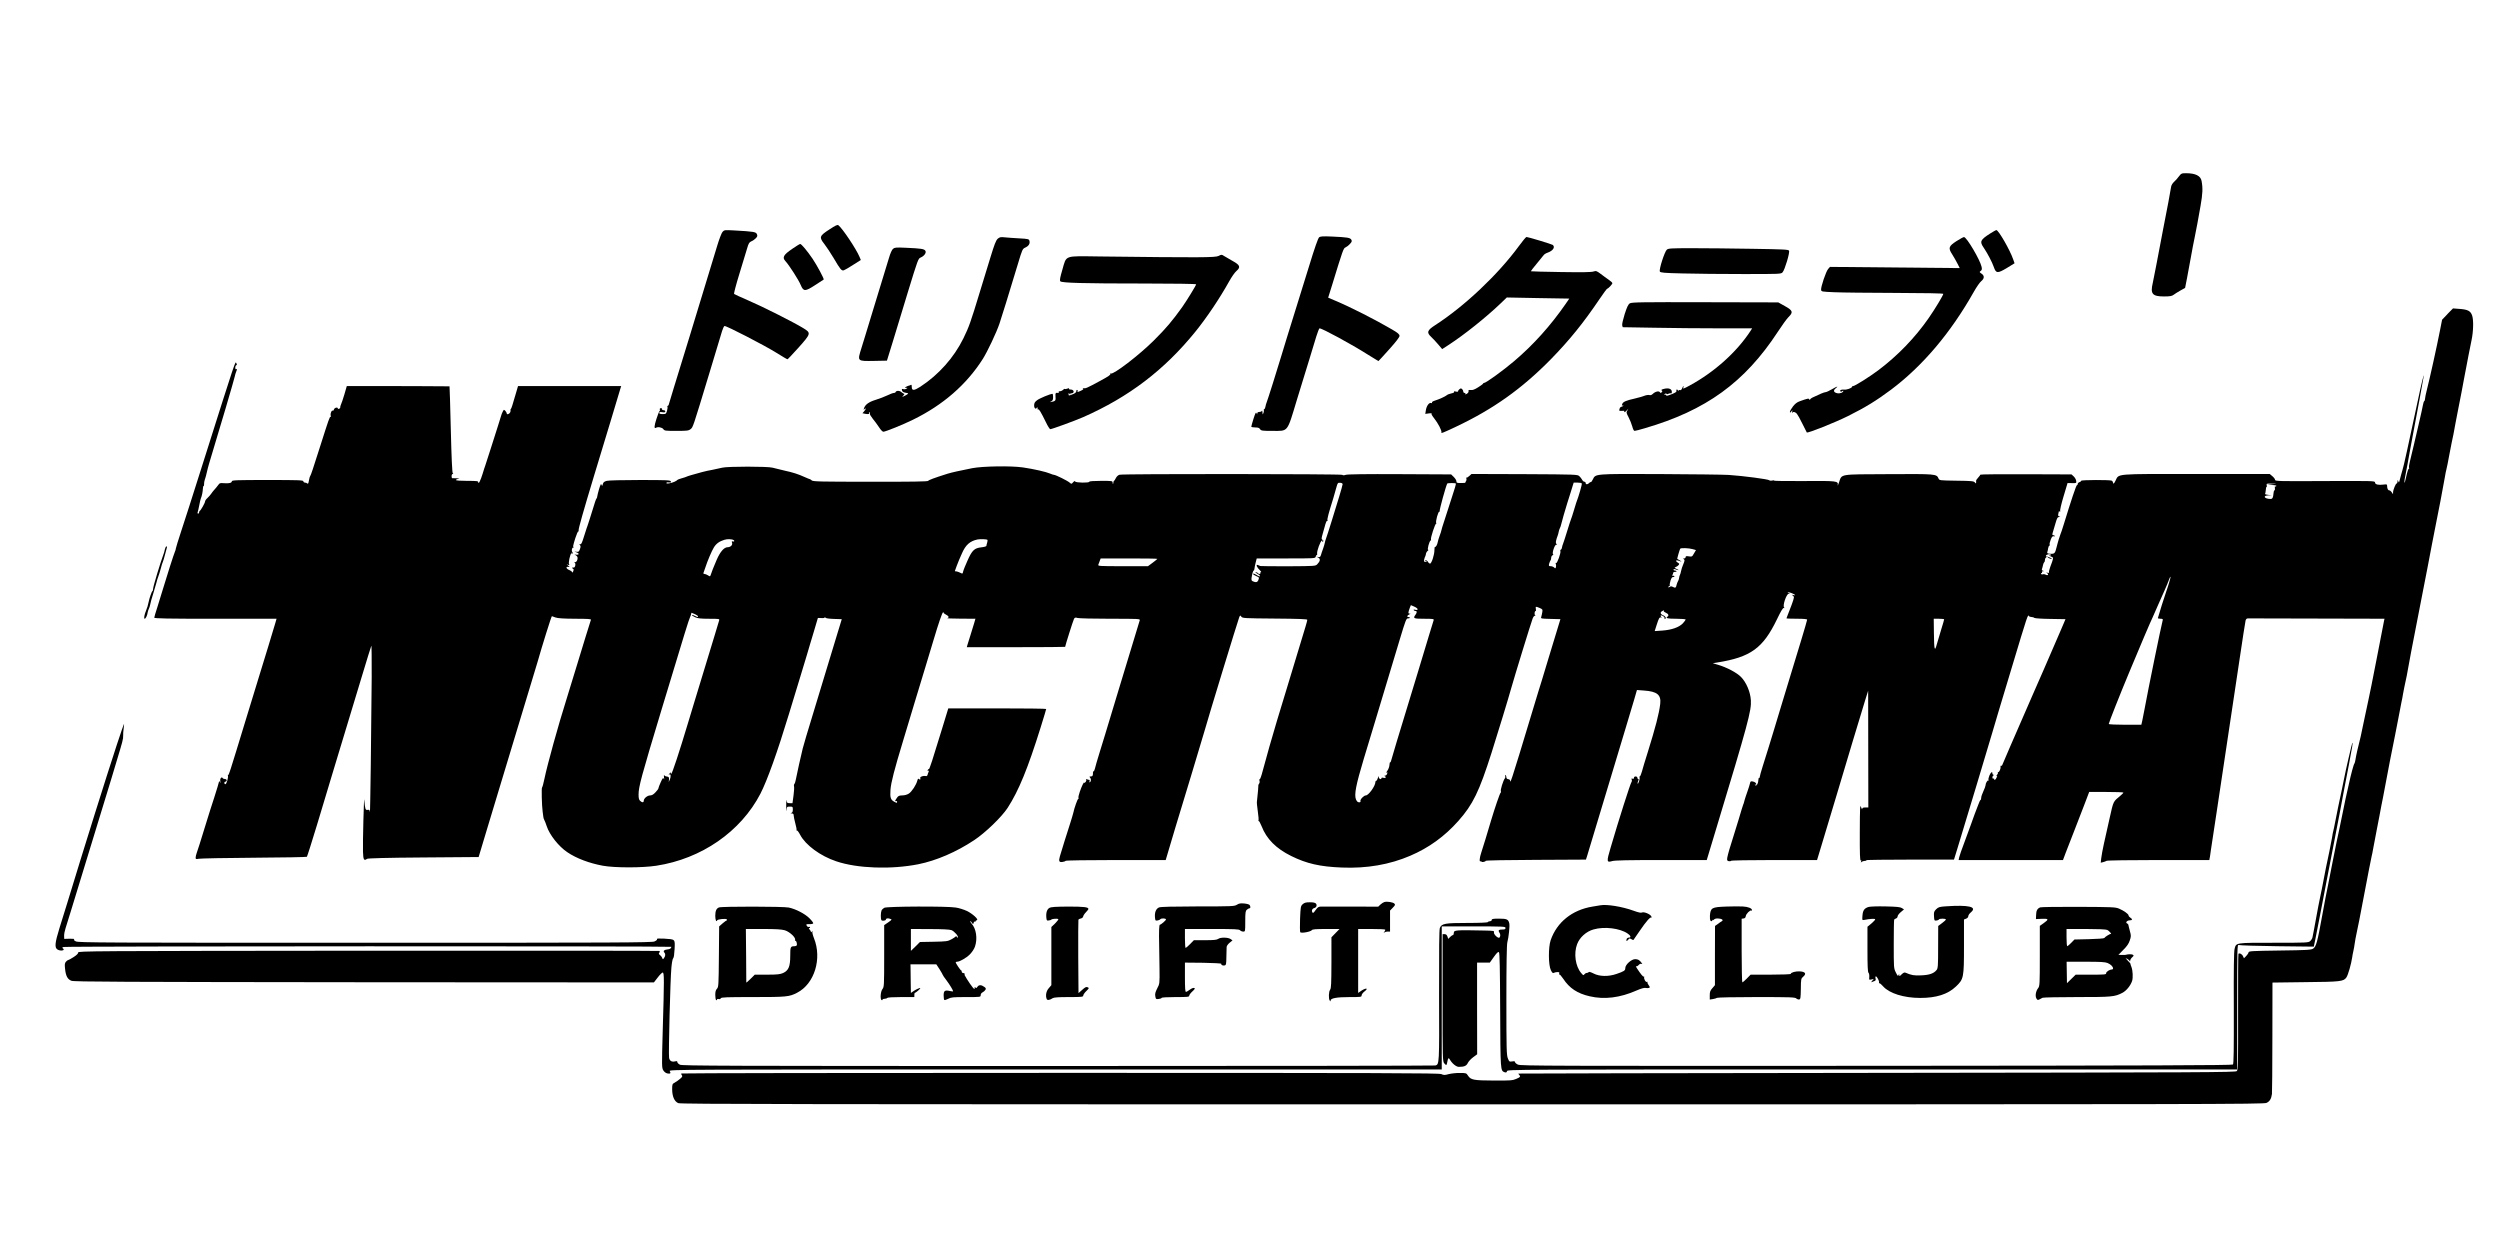 <?xml version="1.0" standalone="no"?>
<!DOCTYPE svg PUBLIC "-//W3C//DTD SVG 20010904//EN"
 "http://www.w3.org/TR/2001/REC-SVG-20010904/DTD/svg10.dtd">
<svg version="1.0" xmlns="http://www.w3.org/2000/svg"
 width="2901pt" height="1432pt" viewBox="0 0 2901 1432"
 preserveAspectRatio="xMidYMid meet">
<g transform="translate(0,1432) scale(0.1,-0.1)"
fill="#000000" stroke="none">
<path d="M25284 12273 c-15 -21 -40 -49 -56 -63 -16 -14 -31 -38 -34 -55 -9
-61 -46 -257 -94 -500 -26 -137 -62 -324 -79 -415 -17 -91 -36 -184 -41 -207
-29 -123 -3 -153 130 -153 69 0 92 4 111 18 13 10 49 33 79 50 l56 31 23 118
c22 115 44 233 56 303 3 19 17 94 32 165 30 151 32 161 68 365 25 144 28 205
12 291 -11 59 -71 89 -180 89 -51 0 -56 -2 -83 -37z"/>
<path d="M9625 11658 c-117 -76 -122 -90 -59 -170 25 -32 74 -106 109 -165 75
-128 90 -147 116 -140 10 3 59 31 108 63 l90 57 -15 36 c-38 91 -198 331 -245
367 -11 9 -34 -2 -104 -48z"/>
<path d="M8384 11629 c-11 -13 -39 -85 -61 -159 -250 -822 -435 -1431 -504
-1650 -26 -85 -51 -167 -55 -182 -3 -16 -10 -28 -16 -28 -5 0 -6 -4 -3 -10 3
-5 1 -27 -5 -47 -11 -36 -14 -38 -51 -38 -26 0 -39 4 -39 14 0 10 9 12 35 8
26 -4 35 -2 35 9 0 8 -9 14 -20 14 -11 0 -20 7 -20 15 0 9 -6 12 -15 9 -8 -4
-12 -11 -9 -16 4 -6 3 -13 -2 -17 -5 -3 -22 -45 -37 -93 -27 -84 -28 -116 -5
-102 22 14 70 5 85 -15 13 -20 24 -21 152 -21 124 0 141 2 164 20 29 23 24 8
223 665 70 231 134 444 143 474 9 30 22 56 28 58 18 6 465 -225 601 -310 67
-42 126 -77 130 -76 4 0 61 61 127 134 147 165 149 171 55 228 -109 67 -476
252 -640 322 -85 37 -158 70 -162 74 -4 3 23 108 61 231 37 124 78 257 90 296
17 60 25 73 50 84 16 6 39 22 52 36 19 20 20 28 12 47 -12 26 -33 30 -263 43
-112 6 -115 6 -136 -17z"/>
<path d="M23095 11611 c-116 -74 -125 -94 -77 -164 44 -65 98 -167 118 -225
26 -76 43 -77 153 -11 l88 54 -15 43 c-36 107 -171 342 -196 342 -6 0 -38 -18
-71 -39z"/>
<path d="M15307 11566 c-12 -9 -53 -126 -116 -333 -134 -435 -194 -628 -257
-828 -29 -93 -59 -192 -67 -220 -40 -135 -159 -513 -169 -535 -6 -14 -12 -36
-14 -50 -2 -14 -8 -26 -14 -28 -5 -2 -8 -7 -5 -12 3 -4 1 -19 -4 -32 -9 -22
-10 -22 -11 7 -1 17 -4 24 -7 18 -2 -7 -16 -13 -29 -13 -16 0 -24 -6 -25 -17
0 -15 -2 -15 -8 2 -7 16 -14 2 -35 -63 -14 -46 -26 -87 -26 -93 0 -5 20 -9 45
-9 34 0 48 -5 57 -20 12 -18 24 -20 145 -20 185 0 166 -24 282 360 51 168 117
382 146 475 29 94 65 212 80 263 16 50 32 92 37 92 31 0 368 -183 556 -302 68
-43 125 -78 127 -78 2 0 58 61 124 135 81 90 121 142 121 157 0 19 -17 34 -87
75 -195 114 -478 258 -654 332 l-87 37 45 144 c125 409 133 431 156 439 12 5
35 22 50 39 24 25 27 34 18 50 -13 24 -45 29 -221 37 -110 5 -138 3 -153 -9z"/>
<path d="M11577 11549 c-20 -19 -38 -65 -82 -209 -31 -102 -88 -288 -127 -415
-104 -343 -124 -399 -188 -530 -111 -226 -288 -424 -501 -563 -74 -47 -99 -48
-99 0 0 21 -4 27 -12 21 -7 -4 -18 -8 -25 -9 -6 -1 -19 -7 -30 -13 -17 -10
-17 -10 2 -11 19 -1 19 -1 2 -11 -9 -6 -26 -8 -36 -4 -16 5 -18 2 -14 -15 5
-18 16 -24 65 -32 12 -2 6 -10 -22 -25 -43 -23 -49 -23 -24 1 8 9 11 16 6 16
-5 0 -19 9 -32 20 -23 20 -61 19 -68 -1 -2 -5 -11 -9 -21 -9 -10 0 -44 -13
-77 -29 -32 -15 -93 -39 -134 -51 -79 -24 -123 -57 -135 -100 -5 -19 -4 -21 4
-10 5 8 12 12 16 9 3 -3 -4 -17 -16 -30 l-21 -24 33 -7 c37 -7 53 -2 43 14 -4
7 -2 8 5 4 6 -4 9 -12 5 -17 -3 -5 12 -31 33 -57 22 -26 54 -71 73 -99 18 -29
41 -53 50 -53 24 0 230 83 345 140 348 170 621 408 809 704 54 85 159 307 194
411 29 86 98 310 214 693 50 167 53 174 85 189 40 18 57 46 49 77 -5 22 -12
24 -118 30 -62 3 -138 9 -169 12 -49 5 -58 3 -82 -17z"/>
<path d="M17624 11463 c-242 -330 -629 -696 -970 -916 -93 -60 -102 -85 -47
-136 21 -20 59 -60 83 -89 l45 -53 79 51 c180 118 424 312 596 476 l75 72 362
-7 363 -6 -41 -60 c-175 -253 -374 -475 -599 -666 -123 -105 -326 -252 -347
-252 -7 0 -13 -4 -13 -8 0 -4 -26 -24 -57 -43 -41 -26 -66 -35 -85 -32 -15 2
-27 1 -27 -2 3 -21 -3 -32 -22 -43 -15 -8 -19 -8 -15 0 4 6 0 11 -8 11 -9 0
-16 7 -16 16 0 8 -6 21 -13 28 -11 11 -17 11 -30 1 -9 -7 -17 -17 -17 -24 0
-7 -9 -9 -26 -5 -18 5 -25 3 -21 -3 4 -7 -9 -14 -31 -18 -20 -4 -44 -13 -52
-20 -18 -16 -91 -49 -143 -65 -22 -7 -35 -16 -30 -23 4 -6 0 -8 -9 -4 -24 9
-54 -32 -62 -82 l-7 -44 43 6 c24 2 38 3 31 0 -8 -3 2 -23 28 -56 47 -59 92
-146 85 -164 -7 -16 17 -7 169 65 434 205 766 442 1101 783 216 221 379 423
564 697 45 67 86 122 90 122 12 0 60 52 60 64 0 6 -19 24 -43 40 -23 16 -65
46 -93 68 -47 35 -53 37 -84 27 -23 -8 -131 -10 -377 -6 -190 3 -347 7 -349 9
-1 2 29 42 68 88 38 47 75 92 82 101 6 8 26 21 45 27 62 22 90 64 59 90 -13 9
-286 92 -305 92 -6 0 -46 -48 -89 -107z"/>
<path d="M22703 11522 c-91 -59 -98 -79 -50 -153 19 -30 46 -78 61 -107 l27
-53 -753 7 -753 7 -21 -24 c-25 -27 -87 -211 -82 -243 3 -20 11 -21 153 -27
83 -4 401 -7 708 -8 352 -1 557 -5 557 -11 0 -15 -97 -177 -169 -280 -159
-229 -360 -437 -586 -607 -98 -74 -272 -183 -291 -183 -8 0 -14 -4 -14 -9 0
-14 -62 -36 -92 -32 -32 3 -51 -6 -42 -20 4 -6 11 -6 20 2 8 6 14 7 14 3 0
-18 -40 -34 -70 -27 -41 8 -50 31 -22 54 40 32 23 29 -37 -6 -33 -19 -66 -35
-75 -35 -8 0 -32 -8 -53 -17 -103 -45 -122 -55 -127 -66 -5 -9 -7 -9 -12 0 -5
12 -17 10 -107 -22 -35 -12 -57 -30 -82 -62 -19 -25 -35 -53 -35 -62 1 -13 3
-12 16 4 16 19 16 19 10 -5 -3 -14 -3 -19 0 -12 9 18 35 14 55 -9 10 -12 39
-64 65 -118 26 -53 49 -98 50 -99 9 -12 330 116 478 190 205 102 332 181 501
307 368 277 691 659 960 1136 31 55 69 110 86 123 37 30 38 64 2 87 -25 17
-25 19 -9 31 14 10 16 20 11 46 -18 83 -175 349 -205 347 -8 0 -47 -22 -87
-47z"/>
<path d="M9191 11431 c-100 -68 -116 -99 -77 -141 40 -42 154 -219 177 -276
33 -78 50 -79 167 -3 54 34 99 63 100 65 8 6 -77 164 -128 240 -63 93 -131
174 -145 173 -5 0 -48 -26 -94 -58z"/>
<path d="M10363 11433 c-13 -11 -32 -52 -48 -108 -45 -148 -133 -437 -200
-655 -35 -113 -68 -221 -73 -240 -6 -19 -26 -87 -46 -149 -48 -156 -52 -152
147 -149 l149 3 68 220 c37 121 118 387 180 592 109 355 115 373 142 384 43
18 70 56 56 79 -14 22 -48 27 -228 35 -111 5 -127 4 -147 -12z"/>
<path d="M19342 11423 c-26 -23 -93 -231 -81 -254 7 -13 45 -17 265 -22 142
-4 456 -7 699 -7 431 0 442 0 460 20 26 29 86 230 75 251 -8 14 -57 16 -431
22 -232 4 -545 7 -695 7 -244 0 -274 -2 -292 -17z"/>
<path d="M14140 11350 c-37 -19 -205 -20 -1381 -6 -419 5 -381 19 -432 -156
-26 -89 -32 -121 -23 -132 16 -19 261 -26 984 -26 325 0 592 -4 592 -9 0 -12
-106 -185 -162 -265 -114 -159 -187 -246 -328 -386 -169 -169 -473 -402 -501
-384 -7 4 -9 3 -5 -4 6 -11 -17 -27 -124 -85 -148 -80 -164 -87 -184 -81 -14
3 -17 2 -8 -3 9 -7 2 -14 -23 -26 -41 -19 -49 -21 -40 -8 3 5 1 12 -5 16 -5 3
-10 -3 -10 -13 0 -14 -13 -25 -40 -36 -50 -20 -50 -20 -50 2 0 14 2 15 10 2 7
-11 10 -11 10 -2 0 7 4 11 8 8 4 -2 14 -1 21 4 21 13 5 40 -24 40 -15 0 -24 4
-20 10 4 7 -2 7 -18 1 -14 -6 -27 -7 -30 -4 -4 3 -13 -2 -22 -11 -9 -9 -25
-16 -36 -16 -12 0 -17 -4 -14 -11 4 -6 1 -10 -6 -8 -30 4 -34 -2 -31 -42 5
-46 -1 -54 -43 -62 -27 -6 -28 -5 -7 5 17 9 22 20 22 50 0 21 -3 38 -7 38 -26
0 -153 -53 -180 -75 -26 -20 -33 -33 -33 -60 0 -35 22 -50 33 -22 3 6 6 1 7
-13 1 -14 4 -19 7 -12 6 14 32 -30 91 -150 20 -43 43 -78 49 -78 19 0 285 97
383 140 529 233 941 547 1300 990 135 167 282 386 393 585 27 49 65 104 85
121 51 44 41 69 -45 116 -37 21 -81 46 -98 57 -29 19 -31 19 -65 1z"/>
<path d="M18913 10800 c-19 -11 -33 -41 -60 -124 -19 -61 -32 -118 -29 -130
l6 -23 361 -6 c199 -4 538 -7 752 -7 l389 0 -17 -27 c-159 -245 -418 -479
-707 -636 -75 -41 -83 -43 -74 -22 3 8 3 15 0 15 -2 0 -9 -12 -14 -26 -7 -16
-16 -24 -24 -21 -8 3 -17 1 -20 -6 -3 -9 -5 -9 -5 1 -1 6 -6 12 -12 12 -6 0
-9 -6 -6 -14 6 -14 -16 -27 -86 -52 -21 -7 -35 -9 -32 -4 3 6 -2 10 -12 10
-15 0 -16 2 -3 10 10 6 16 6 18 0 2 -6 11 -6 23 1 11 5 24 7 29 4 6 -3 10 5
10 18 0 34 -36 48 -90 35 -28 -7 -37 -13 -28 -19 10 -7 10 -11 0 -21 -10 -10
-14 -10 -21 1 -11 18 -55 7 -82 -20 -13 -13 -27 -18 -41 -13 -11 3 -37 -1 -57
-9 -20 -8 -72 -23 -116 -33 -92 -20 -130 -37 -139 -59 -9 -23 -8 -27 6 -19 7
4 8 3 4 -4 -4 -7 -13 -12 -21 -12 -12 0 -25 -21 -25 -42 0 -6 13 -8 29 -6 17
2 30 2 29 -1 -2 -20 5 -19 28 6 25 28 25 28 9 2 -15 -25 -14 -29 13 -81 16
-30 35 -78 43 -107 8 -31 18 -51 27 -51 8 0 60 13 116 30 712 207 1161 532
1546 1120 48 74 104 151 124 171 57 56 50 76 -42 127 l-77 43 -849 2 c-740 2
-852 0 -873 -13z"/>
<path d="M28401 10676 l-63 -66 -23 -117 c-39 -200 -120 -565 -154 -698 -11
-44 -21 -90 -21 -102 0 -12 -4 -24 -9 -27 -5 -4 -12 -25 -16 -49 -4 -23 -22
-107 -41 -187 -19 -80 -48 -203 -64 -275 -17 -71 -37 -158 -46 -192 -9 -34
-13 -67 -9 -72 3 -6 2 -11 -3 -11 -5 0 -15 -24 -21 -52 -26 -115 -29 -124 -30
-100 0 13 3 42 9 65 9 44 45 236 55 297 3 19 22 118 41 220 41 214 110 589
118 640 10 67 -34 -116 -68 -280 -19 -91 -51 -239 -71 -330 -20 -91 -45 -205
-55 -255 -23 -109 -46 -204 -65 -265 -7 -25 -16 -58 -20 -75 -7 -27 -8 -28
-15 -10 -8 19 -9 19 -9 -2 -1 -13 -5 -23 -10 -23 -11 0 -41 -73 -42 -103 l0
-22 -16 23 c-8 12 -21 22 -28 22 -15 0 -25 22 -25 52 0 18 -4 20 -42 15 -60
-8 -98 1 -98 24 0 19 -16 19 -580 17 -535 -3 -580 -2 -580 14 0 9 -14 28 -31
42 l-31 26 -855 0 c-963 0 -891 6 -935 -79 -17 -34 -24 -40 -27 -25 -2 10 -8
22 -15 26 -17 11 -356 10 -356 -1 0 -5 -9 -13 -20 -16 -11 -3 -20 -13 -20 -21
0 -8 -4 -14 -9 -14 -9 0 -70 -184 -153 -455 -17 -55 -34 -107 -39 -116 -4 -9
-13 -36 -20 -60 -7 -24 -13 -46 -14 -49 -1 -3 -5 -18 -9 -35 -19 -77 -24 -82
-70 -81 -33 1 -43 5 -40 16 1 8 3 15 4 15 1 0 4 14 6 30 3 17 9 32 15 33 5 2
7 8 3 13 -3 5 2 30 12 55 13 35 21 44 36 41 10 -3 16 -1 12 4 -3 5 -11 9 -19
9 -11 0 -12 7 -4 33 6 17 20 65 31 105 17 60 24 72 42 73 18 1 18 2 3 6 -14 4
-17 11 -13 26 3 12 6 26 6 30 0 5 5 5 12 1 7 -4 8 -3 4 5 -4 7 13 83 39 169
l47 157 52 -1 c51 -1 52 -1 48 27 -2 15 -15 38 -29 51 l-25 23 -529 2 c-291 1
-529 -1 -529 -5 0 -4 -11 -19 -25 -34 -14 -15 -25 -31 -24 -35 1 -4 1 -15 0
-23 -1 -12 -4 -12 -15 2 -11 15 -37 18 -212 20 -195 3 -199 3 -209 25 -23 54
-27 54 -582 51 -586 -3 -537 5 -574 -99 -11 -30 -17 -42 -14 -28 9 48 -9 50
-392 47 -193 -2 -349 1 -346 5 2 4 -7 5 -22 1 -15 -4 -30 -2 -34 3 -7 12 -305
51 -471 62 -63 4 -424 8 -801 10 -766 3 -743 4 -776 -63 -9 -19 -20 -33 -24
-31 -3 3 -12 -2 -19 -10 -16 -19 -40 -19 -40 0 0 8 -7 15 -15 15 -8 0 -20 10
-26 23 -6 12 -21 31 -33 42 -20 19 -36 20 -636 23 l-615 2 -26 -24 c-15 -14
-30 -22 -33 -18 -4 3 -4 -1 0 -11 3 -9 1 -23 -5 -31 -6 -7 -9 -15 -7 -17 2 -2
-20 -4 -50 -4 -48 0 -54 2 -54 21 0 11 -14 33 -31 50 l-30 29 -597 3 c-393 2
-606 -1 -626 -8 -20 -7 -33 -7 -40 0 -11 11 -2544 13 -2586 1 -14 -4 -32 -20
-40 -36 -8 -17 -19 -33 -23 -36 -5 -3 -8 -9 -7 -13 1 -4 -1 -12 -3 -19 -3 -6
-6 -2 -6 11 -1 22 -3 22 -136 22 -83 0 -135 -4 -135 -10 0 -15 -157 -13 -164
3 -3 8 -11 5 -24 -10 -19 -21 -20 -21 -39 -4 -22 21 -163 91 -183 91 -6 0 -26
6 -43 14 -48 21 -188 53 -317 72 -137 20 -467 15 -590 -9 -146 -29 -236 -49
-285 -64 -149 -47 -219 -73 -225 -83 -5 -8 -191 -11 -670 -10 -572 0 -666 2
-680 15 -9 8 -19 15 -23 15 -4 0 -30 11 -59 24 -78 35 -132 53 -238 76 -52 12
-113 27 -135 33 -55 16 -524 16 -585 0 -25 -6 -74 -17 -110 -24 -36 -6 -90
-18 -120 -26 -119 -32 -175 -49 -185 -55 -5 -3 -30 -11 -55 -18 -25 -7 -47
-15 -50 -19 -21 -27 -142 -58 -126 -32 3 4 17 6 31 3 20 -3 24 -1 19 12 -5 14
-43 16 -358 16 -206 0 -366 -4 -387 -10 -28 -8 -39 -17 -44 -38 -7 -25 -8 -25
-15 -7 -6 16 -12 4 -29 -51 -11 -39 -21 -78 -21 -86 0 -8 -4 -18 -9 -24 -5 -5
-21 -49 -35 -99 -15 -49 -36 -117 -47 -150 -12 -33 -22 -64 -23 -70 -2 -5 -6
-17 -9 -25 -3 -8 -18 -55 -33 -103 -21 -68 -30 -87 -42 -82 -12 4 -13 3 -3 -9
10 -12 10 -22 0 -49 -10 -28 -16 -33 -38 -30 l-26 3 28 -11 c33 -13 26 -30
-11 -25 -15 2 -20 1 -12 -1 8 -3 20 -11 26 -19 17 -21 -4 -74 -25 -67 -12 4
-13 3 -3 -5 18 -12 5 -65 -14 -58 -8 3 -14 1 -14 -3 0 -5 5 -11 11 -13 7 -2 7
-11 0 -28 -5 -14 -10 -19 -10 -12 -1 7 -17 20 -37 28 -36 15 -42 42 -8 36 18
-3 18 -3 -1 13 l-20 17 20 -7 c14 -4 17 -3 9 5 -12 12 10 117 28 135 8 7 8 6
3 -4 -6 -10 -4 -12 4 -7 8 5 9 12 2 20 -13 15 -3 56 12 52 7 -2 9 -1 5 1 -12
7 -10 19 18 109 15 46 30 81 35 78 5 -3 6 2 3 10 -5 13 54 221 181 641 80 262
99 327 191 630 53 176 102 339 109 363 l13 42 -599 0 -598 0 -21 -72 c-47
-162 -54 -184 -63 -195 -5 -7 -7 -13 -4 -13 4 0 3 -10 -2 -22 -8 -22 -41 -35
-41 -15 0 6 -7 19 -16 29 -16 17 -18 17 -30 -8 -8 -15 -16 -36 -19 -48 -3 -11
-19 -64 -36 -116 -17 -52 -56 -174 -86 -270 -31 -96 -59 -184 -63 -195 -4 -11
-18 -51 -29 -90 -24 -79 -50 -131 -51 -102 0 15 -13 17 -130 17 -74 0 -130 4
-130 9 0 5 12 12 28 14 19 3 14 5 -18 7 -25 1 -48 2 -52 1 -5 0 -8 10 -8 24 0
14 6 25 13 25 8 0 9 3 1 8 -7 5 -15 173 -23 507 -7 274 -13 501 -15 502 -2 2
-783 4 -1136 3 l-56 0 -28 -97 c-16 -54 -34 -107 -40 -118 -5 -11 -9 -25 -8
-31 1 -7 -4 -14 -13 -18 -8 -3 -15 -1 -15 4 0 19 -39 10 -45 -11 -4 -11 -9
-18 -12 -15 -12 12 -32 -30 -26 -54 3 -14 2 -22 -2 -18 -8 8 -23 -35 -114
-322 -88 -278 -114 -355 -122 -365 -5 -6 -11 -30 -15 -54 -5 -30 -10 -39 -17
-32 -6 6 -19 11 -29 11 -10 0 -18 7 -18 15 0 13 -53 15 -415 15 -360 0 -415
-2 -415 -15 0 -19 -34 -27 -93 -22 -43 4 -49 2 -68 -25 -12 -16 -31 -40 -43
-52 -11 -12 -28 -33 -36 -46 -8 -12 -27 -34 -42 -48 -16 -14 -28 -32 -28 -39
0 -17 -50 -106 -62 -111 -4 -2 -8 -10 -8 -18 0 -8 -5 -14 -11 -14 -6 0 -9 7
-6 15 4 8 11 42 18 77 6 35 15 72 19 83 13 30 22 76 24 113 0 17 4 32 8 32 4
0 7 10 6 23 -1 13 3 36 9 53 6 16 17 54 23 84 7 30 18 75 26 100 116 380 295
989 299 1015 2 11 8 33 14 48 14 35 14 40 1 32 -6 -3 -10 5 -10 19 0 13 5 26
12 28 8 3 8 9 1 22 -14 26 7 90 -385 -1149 -157 -495 -193 -609 -254 -794 -35
-106 -64 -200 -64 -207 0 -8 -4 -22 -9 -32 -10 -19 -106 -320 -145 -452 -14
-47 -41 -134 -60 -195 -20 -60 -36 -116 -36 -122 0 -10 148 -13 709 -13 l710
0 -15 -52 c-17 -60 -133 -440 -199 -653 -24 -77 -91 -297 -150 -490 -182 -598
-191 -626 -200 -618 -4 5 -5 3 -1 -4 9 -17 -14 -103 -29 -103 -6 0 -12 7 -12
15 0 8 6 15 14 15 7 0 13 7 13 15 0 8 -9 15 -19 15 -11 0 -22 4 -26 10 -13 21
-34 -2 -29 -33 3 -26 2 -28 -5 -12 -7 15 -10 16 -10 4 -1 -9 -25 -90 -54 -180
-30 -90 -67 -209 -84 -264 -86 -279 -106 -343 -119 -378 -8 -20 -14 -47 -14
-58 0 -19 4 -20 37 -14 21 4 310 10 643 12 332 2 608 7 611 11 4 4 57 171 118
372 60 201 140 464 176 585 196 649 245 810 342 1130 58 193 108 355 112 362
3 6 5 -160 4 -370 -4 -598 -17 -1595 -21 -1561 -3 27 -6 30 -27 26 -25 -4 -29
9 -38 118 -4 57 -19 -507 -15 -605 3 -93 12 -107 47 -81 9 7 226 13 655 16
l640 5 78 260 c43 143 112 373 154 510 78 257 129 425 254 840 40 132 98 326
130 430 32 105 63 206 68 225 47 167 160 530 166 530 0 0 19 -7 41 -15 29 -10
90 -14 229 -15 146 0 187 -3 183 -12 -9 -26 -97 -310 -172 -558 -42 -140 -92
-303 -111 -362 -95 -300 -224 -766 -256 -923 -11 -55 -24 -101 -28 -103 -8 -3
-3 -212 7 -282 4 -25 7 -52 8 -60 0 -8 5 -24 11 -35 6 -11 19 -43 28 -72 33
-101 139 -235 239 -302 106 -72 256 -128 413 -157 140 -25 454 -25 619 0 525
80 981 396 1209 836 79 154 196 480 331 925 20 66 82 269 137 450 55 182 103
339 105 350 3 11 25 84 49 163 24 79 44 146 44 149 0 3 18 3 40 1 23 -2 40 1
40 7 0 5 4 5 8 -2 5 -8 41 -13 99 -15 l91 -3 -55 -180 c-30 -99 -84 -277 -120
-395 -36 -118 -96 -318 -135 -445 -102 -334 -125 -413 -143 -480 -18 -72 -70
-303 -80 -360 -4 -22 -11 -46 -17 -52 -6 -7 -7 -20 -4 -29 3 -9 1 -56 -6 -105
l-12 -89 -32 0 c-29 0 -33 3 -37 33 -2 17 -4 -11 -4 -63 0 -52 2 -76 4 -53 4
42 5 43 39 43 32 0 34 -2 34 -34 0 -24 -5 -36 -17 -39 -14 -4 -12 -5 5 -6 16
-1 22 -7 22 -24 0 -12 9 -54 19 -92 11 -38 17 -74 14 -79 -3 -5 -2 -6 4 -3 5
3 22 -19 38 -50 63 -120 236 -247 420 -308 245 -83 635 -96 950 -34 210 42
442 142 650 280 132 88 318 268 388 375 129 200 234 457 383 934 35 113 64
208 64 213 0 4 -256 7 -568 7 l-568 0 -74 -242 c-109 -358 -145 -469 -152
-463 -3 3 -8 -1 -12 -10 -4 -11 -2 -14 6 -9 8 5 9 2 4 -12 -5 -10 -11 -27 -13
-37 -4 -11 -12 -16 -23 -12 -19 6 -62 -7 -61 -18 3 -26 0 -29 -13 -18 -11 9
-15 6 -21 -16 -12 -50 -65 -131 -99 -152 -20 -13 -51 -21 -77 -21 -39 -1 -46
-5 -67 -37 -17 -26 -19 -34 -7 -30 9 4 15 1 15 -9 0 -13 -4 -13 -30 1 -45 23
-53 48 -47 139 6 85 45 235 147 571 33 110 92 306 131 435 39 129 97 321 129
425 32 105 75 246 95 315 57 191 96 304 108 315 7 6 8 6 5 1 -4 -5 7 -16 24
-25 38 -19 46 -37 21 -44 -10 -3 59 -5 154 -6 l172 -1 -15 -52 c-9 -29 -28
-93 -44 -143 -15 -49 -31 -100 -35 -112 l-6 -23 570 0 c314 0 571 2 571 4 0
11 92 304 102 322 9 19 15 21 42 13 17 -5 188 -9 379 -9 327 0 348 -1 343 -17
-12 -43 -146 -483 -262 -863 -69 -228 -132 -435 -139 -460 -7 -25 -35 -117
-63 -205 -27 -88 -53 -175 -56 -192 -4 -18 -11 -33 -16 -33 -4 0 -8 -6 -7 -12
1 -38 -4 -48 -25 -48 -17 0 -19 -3 -10 -12 15 -15 15 -45 0 -54 -8 -5 -9 -2
-5 9 3 10 2 17 -2 17 -5 0 -17 3 -27 7 -12 4 -15 3 -10 -5 4 -7 0 -19 -8 -28
-9 -8 -16 -12 -16 -7 -1 15 -29 -43 -50 -105 -12 -34 -19 -66 -15 -72 3 -5 2
-10 -3 -10 -8 0 -45 -103 -58 -165 -4 -16 -21 -75 -39 -130 -32 -97 -91 -288
-116 -372 -16 -56 -9 -71 30 -65 17 2 34 8 37 13 3 5 259 9 583 9 l578 0 38
128 c20 70 54 183 75 252 57 183 320 1057 335 1110 49 175 386 1277 404 1324
11 28 12 28 26 10 13 -18 34 -19 389 -22 272 -2 376 -6 376 -14 0 -6 -9 -41
-20 -77 -36 -117 -146 -479 -220 -726 -40 -132 -89 -296 -111 -365 -48 -157
-132 -454 -167 -587 -14 -56 -30 -99 -35 -96 -5 3 -6 -4 -2 -16 4 -12 2 -28
-5 -35 -6 -8 -10 -18 -8 -22 1 -8 -5 -78 -17 -189 -2 -11 4 -62 11 -114 8 -51
11 -98 7 -105 -3 -6 -2 -8 2 -3 5 4 20 -24 35 -61 57 -147 167 -258 343 -345
178 -88 333 -124 587 -134 291 -12 555 34 795 137 215 92 398 224 557 403 170
191 243 343 386 792 66 207 200 646 227 745 36 129 236 780 250 813 10 24 20
35 28 31 9 -5 9 -4 1 5 -12 13 -7 51 6 51 4 0 5 11 2 25 -5 29 -3 30 44 10 33
-14 36 -18 31 -47 -3 -18 -8 -43 -12 -55 -7 -22 -6 -22 108 -25 l114 -3 -32
-105 c-18 -58 -65 -213 -105 -345 -39 -132 -76 -251 -80 -265 -5 -14 -22 -70
-39 -125 -48 -162 -191 -632 -221 -730 -79 -258 -94 -301 -102 -310 -6 -6 -8
-5 -6 5 2 9 -6 16 -19 18 -15 2 -23 10 -23 22 0 10 -4 22 -10 25 -6 3 -7 -1
-4 -10 4 -8 2 -21 -4 -28 -18 -21 -54 -136 -46 -148 3 -6 2 -14 -3 -18 -9 -6
-68 -179 -112 -326 -39 -134 -93 -310 -112 -367 -21 -62 -25 -113 -9 -103 6 3
10 2 10 -3 0 -5 11 -7 25 -4 14 2 25 8 25 13 0 5 258 10 582 11 l581 3 13 40
c13 41 233 771 330 1095 31 102 84 280 119 395 35 116 79 261 97 324 l33 114
80 -6 c154 -10 203 -50 190 -156 -14 -115 -54 -269 -145 -561 -29 -91 -59
-191 -67 -222 -9 -32 -20 -58 -25 -58 -5 0 -6 -5 -3 -10 4 -6 1 -27 -6 -48 -7
-20 -14 -32 -16 -25 -2 7 1 21 7 32 7 14 7 21 0 21 -5 0 -10 7 -10 15 0 8 -9
15 -20 15 -12 0 -20 -7 -20 -16 0 -11 -5 -14 -16 -10 -12 5 -15 2 -10 -10 4
-9 3 -22 -2 -28 -14 -19 -145 -429 -243 -764 -48 -162 -46 -173 19 -154 28 9
194 12 568 12 l529 0 114 378 c365 1207 406 1358 398 1477 -6 96 -53 207 -114
269 -50 51 -166 112 -268 142 l-60 18 50 8 c389 62 532 165 694 500 46 96 70
136 80 133 10 -4 11 -2 3 8 -17 20 24 146 52 157 20 8 20 9 1 10 -12 1 -15 4
-7 7 13 5 82 -23 82 -33 0 -3 -10 -2 -22 1 -22 7 -22 6 -4 -7 18 -14 18 -17
-13 -104 -18 -49 -39 -104 -47 -122 -8 -18 -14 -35 -14 -37 0 -3 54 -5 120 -5
81 0 120 -4 120 -11 0 -6 -30 -109 -66 -228 -36 -119 -90 -295 -119 -391 -29
-96 -83 -274 -120 -395 -37 -121 -73 -240 -80 -265 -31 -101 -98 -322 -131
-423 -19 -60 -34 -115 -34 -123 0 -8 -3 -13 -7 -11 -5 3 -9 -11 -10 -31 -2
-40 -26 -72 -38 -51 -5 8 -4 10 3 5 7 -4 12 -4 12 1 0 17 -16 30 -42 35 -22 4
-27 1 -31 -21 -3 -14 -16 -57 -30 -96 -14 -38 -28 -83 -33 -100 -9 -35 -9 -36
-17 -55 -4 -8 -27 -85 -52 -170 -26 -85 -55 -180 -65 -210 -30 -91 -61 -197
-67 -233 -4 -29 -2 -35 16 -40 12 -3 24 -1 27 4 3 5 216 9 502 9 l497 0 54
178 c51 166 116 384 181 602 74 252 296 987 325 1080 l33 105 1 -677 1 -678
-35 0 c-26 0 -35 -4 -36 -17 0 -10 -6 0 -14 22 -11 35 -13 -3 -14 -293 -1
-252 2 -331 11 -326 8 5 9 1 4 -12 -6 -15 -5 -17 5 -6 7 6 24 12 37 12 13 0
21 3 19 8 -3 4 225 7 506 7 l511 0 37 120 c74 240 395 1307 411 1365 5 19 36
123 68 230 33 107 103 339 155 515 186 618 186 618 199 596 4 -6 17 -11 30
-11 12 0 26 -4 32 -10 5 -5 89 -11 186 -12 l176 -3 -49 -115 c-27 -63 -69
-160 -93 -215 -24 -55 -72 -165 -106 -245 -35 -80 -97 -221 -138 -315 -236
-541 -337 -774 -346 -798 -3 -10 -10 -16 -15 -13 -5 4 -8 -2 -7 -11 4 -23 -14
-63 -27 -63 -6 0 -7 -3 -4 -7 4 -3 -1 -15 -10 -26 -10 -11 -12 -17 -5 -13 10
6 10 2 0 -18 -11 -26 -28 -35 -28 -15 0 5 -4 7 -10 4 -5 -3 -10 3 -10 14 0 10
6 22 13 24 10 4 10 6 0 6 -7 1 -13 8 -13 16 0 27 -17 16 -35 -24 -9 -22 -14
-45 -10 -52 5 -7 4 -10 -2 -6 -10 7 -33 -33 -33 -57 0 -8 -11 -38 -25 -68 -14
-29 -25 -63 -25 -75 0 -12 -3 -23 -7 -25 -5 -1 -16 -25 -26 -53 -11 -27 -30
-79 -44 -115 -13 -36 -33 -90 -43 -120 -10 -30 -44 -121 -74 -202 -31 -81 -59
-161 -62 -178 l-6 -30 605 0 606 0 31 83 c18 45 62 161 100 257 37 96 92 237
121 313 l52 137 199 0 c109 0 198 -3 198 -7 0 -5 -15 -20 -33 -35 -88 -73 -81
-59 -127 -263 -23 -104 -53 -239 -67 -300 -13 -60 -27 -134 -30 -163 l-6 -53
29 7 c16 4 33 11 39 15 5 5 275 9 601 9 l591 0 8 42 c4 24 9 59 11 78 3 19 34
224 69 455 61 403 118 783 261 1740 36 242 68 451 72 465 6 19 14 25 35 24 15
0 376 -1 802 -2 l775 -2 -5 -22 c-2 -13 -41 -210 -85 -438 -44 -228 -87 -442
-95 -475 -8 -33 -30 -139 -50 -235 -35 -172 -48 -231 -81 -360 -8 -36 -18 -83
-21 -105 -3 -22 -9 -42 -12 -45 -8 -5 -41 -128 -66 -245 -9 -38 -25 -110 -36
-160 -20 -92 -22 -103 -39 -190 -5 -27 -21 -104 -35 -170 -14 -66 -28 -129
-30 -140 -2 -11 -22 -112 -45 -225 -22 -113 -48 -241 -56 -285 -9 -44 -22
-111 -30 -150 -7 -38 -25 -131 -38 -205 -54 -299 -69 -355 -104 -378 -23 -15
-68 -18 -386 -22 -336 -5 -361 -6 -364 -23 -2 -10 -15 -29 -28 -42 l-25 -25
-11 24 c-10 24 -41 40 -53 28 -3 -4 -5 -307 -4 -675 1 -608 0 -671 -15 -686
-15 -15 -337 -16 -4174 -21 -2286 -3 -4159 -6 -4162 -8 -2 -1 1 -7 8 -14 20
-20 14 -28 -34 -48 -41 -18 -68 -20 -257 -19 -236 1 -270 7 -302 57 -19 30
-22 31 -95 31 -41 1 -99 -6 -128 -13 -46 -13 -58 -13 -87 0 -30 12 -648 14
-4423 14 -2414 0 -4392 -3 -4395 -7 -4 -3 -1 -13 5 -20 10 -12 6 -20 -19 -41
-17 -15 -45 -35 -62 -44 -30 -16 -31 -20 -31 -80 1 -83 26 -140 71 -159 29
-12 1295 -14 9214 -14 8630 0 9182 1 9216 17 37 17 55 46 63 103 2 17 5 314 5
662 l1 631 383 5 c411 4 442 8 475 55 19 26 57 160 67 232 2 19 9 53 14 75 5
22 12 60 15 85 3 25 13 77 21 115 20 93 39 188 75 380 63 332 92 481 100 515
5 19 14 64 20 100 6 36 15 83 20 105 5 22 13 67 19 100 6 33 20 105 31 160 10
55 21 113 24 128 3 15 12 60 20 100 12 61 64 333 79 417 3 14 11 59 20 100 8
41 17 86 20 100 2 14 11 59 20 100 8 41 25 127 37 190 11 63 27 145 35 182 8
36 17 83 20 105 3 21 10 56 15 78 22 99 39 184 45 225 4 25 20 110 35 190 16
80 45 231 65 335 20 105 52 269 71 365 45 231 67 341 104 540 17 91 37 194 45
230 18 83 91 465 105 550 5 36 15 81 20 100 5 19 19 87 30 150 12 63 25 131
29 150 8 30 33 158 47 240 3 14 16 84 30 155 29 147 48 242 70 365 9 47 19
103 24 125 4 22 15 79 24 126 9 48 25 128 36 180 22 103 25 236 7 288 -18 52
-50 69 -142 76 l-80 6 -64 -65z m-12821 -1974 c0 -8 -18 -71 -39 -141 -22 -69
-63 -202 -91 -296 -29 -93 -57 -181 -63 -195 -5 -14 -12 -36 -14 -49 -2 -13
-11 -42 -19 -65 -8 -23 -16 -45 -18 -51 -11 -45 -18 -53 -39 -49 l-22 5 23
-12 c26 -14 22 -41 -12 -76 -21 -22 -25 -22 -338 -24 -174 0 -320 1 -325 3 -4
3 -16 8 -26 11 -15 6 -17 3 -12 -15 4 -11 19 -31 34 -44 14 -13 20 -24 13 -24
-7 0 -10 -4 -7 -10 3 -5 -1 -10 -9 -10 -8 0 -18 5 -21 10 -3 6 -14 10 -23 10
-10 0 -3 -7 16 -16 17 -9 32 -20 32 -25 0 -13 -5 -11 -44 12 -20 12 -36 16
-36 10 0 -6 16 -17 35 -25 39 -17 38 -16 26 -49 -10 -25 -29 -28 -64 -12 -14
6 -17 16 -14 39 7 47 18 86 26 86 3 0 7 10 8 23 1 12 7 43 14 70 l12 47 340 0
c330 0 339 0 344 20 3 11 9 20 13 20 5 0 6 8 4 18 -5 25 38 145 55 150 9 3 11
0 6 -8 -6 -9 -4 -11 5 -5 10 6 10 10 -3 20 -15 11 -14 17 3 76 10 35 24 83 30
107 6 23 15 40 20 37 6 -3 7 0 4 8 -5 13 12 78 68 257 11 36 27 91 35 123 15
54 17 57 44 55 17 -1 29 -8 29 -16z m1314 7 c3 -3 -16 -70 -43 -149 -43 -131
-113 -347 -116 -360 -10 -42 -19 -72 -32 -105 -8 -22 -17 -51 -19 -64 -6 -32
-23 -63 -32 -57 -4 2 -7 -15 -7 -37 0 -56 -33 -157 -51 -157 -7 0 -18 9 -24
20 -6 11 -18 20 -28 19 -14 0 -14 -2 3 -9 19 -8 19 -9 -3 -9 -19 -1 -22 3 -16
27 4 15 9 32 13 37 3 6 7 19 8 30 2 11 11 26 20 33 9 6 12 12 5 12 -13 0 14
103 29 108 5 2 7 7 4 12 -8 13 50 191 60 183 4 -5 5 -2 1 5 -11 18 24 143 37
135 6 -3 7 -1 3 5 -6 9 73 297 88 321 5 7 93 8 100 0z m1461 1 c5 -8 -34 -145
-65 -225 -4 -11 -17 -54 -29 -95 -12 -41 -26 -84 -31 -95 -5 -11 -25 -74 -45
-139 -20 -65 -41 -131 -47 -145 -6 -14 -12 -35 -13 -45 -1 -11 -7 -22 -13 -24
-6 -2 -8 -10 -5 -18 7 -20 -38 -145 -50 -137 -6 4 -8 -1 -3 -12 3 -10 4 -26 1
-36 -6 -17 -8 -17 -21 -4 -9 8 -26 15 -40 15 -22 0 -24 3 -18 28 4 15 11 31
15 37 5 5 9 19 9 32 0 13 7 26 16 30 9 3 11 9 6 12 -15 10 18 111 37 111 13 0
13 2 2 9 -13 8 -8 37 16 101 3 8 8 26 10 39 2 14 9 33 14 43 6 11 12 29 14 40
5 25 50 183 71 248 8 25 28 89 45 143 l30 97 44 0 c24 0 47 -4 50 -10z m8005
-10 l-55 -7 58 -1 c37 -1 56 -6 52 -12 -4 -6 -10 -8 -14 -5 -5 2 -6 -7 -3 -20
2 -14 0 -25 -5 -25 -5 0 -10 -15 -11 -32 -4 -53 -12 -68 -35 -68 -73 1 -95 39
-24 42 l42 1 -43 4 c-23 2 -40 8 -38 12 3 4 6 24 8 44 1 21 5 37 9 37 4 0 5 9
2 20 -5 18 -1 20 53 18 l59 -1 -55 -7z m-17847 -647 c14 -8 7 -22 -9 -16 -13
5 -15 2 -9 -16 8 -26 -17 -50 -52 -51 -41 0 -87 -54 -127 -147 -37 -86 -58
-139 -70 -177 -6 -17 -8 -17 -31 -2 -13 9 -32 16 -41 16 -11 0 -14 5 -9 18 4
9 13 35 20 57 24 75 75 195 99 233 27 44 63 70 121 88 35 11 86 10 108 -3z
m2946 2 c2 -2 0 -17 -4 -32 -5 -15 -9 -32 -9 -38 -1 -5 -27 -13 -58 -16 -81
-9 -108 -34 -161 -154 -25 -55 -48 -112 -51 -128 -6 -27 -7 -27 -36 -12 -16 8
-36 15 -45 15 -8 0 -15 1 -15 3 0 4 40 110 50 132 4 11 19 45 33 75 42 97 93
142 180 160 37 7 106 4 116 -5z m8182 -107 l39 -11 -23 -39 c-21 -38 -24 -39
-59 -34 -30 5 -38 3 -38 -9 0 -8 -8 -15 -17 -15 -15 0 -15 -2 -4 -9 12 -8 11
-17 -6 -58 -12 -26 -23 -62 -26 -80 -3 -17 -9 -37 -13 -44 -4 -7 -9 -24 -10
-37 -2 -13 -7 -29 -12 -35 -5 -7 -13 -27 -17 -44 -7 -35 -15 -39 -46 -22 -15
7 -24 7 -35 -2 -10 -8 -14 -8 -14 0 0 6 5 11 11 11 5 0 8 4 5 8 -3 5 1 28 8
53 9 30 19 44 30 43 9 -1 16 2 16 7 0 5 -8 9 -17 9 -10 0 -14 4 -8 8 6 4 10
14 10 22 0 9 9 15 22 14 12 0 20 3 17 8 -3 4 -12 8 -20 8 -8 0 -14 5 -14 11 0
7 7 8 18 4 37 -15 55 -14 22 1 -32 15 -33 17 -15 24 12 4 26 15 33 23 11 13
10 17 -7 27 -12 6 -21 16 -21 22 0 10 10 9 55 -7 11 -3 7 1 -10 11 -16 9 -31
18 -32 19 -3 2 27 106 34 118 7 11 101 8 144 -5z m4159 -69 c0 -5 -4 -7 -10
-4 -5 3 -10 4 -10 0 0 -3 11 -10 24 -15 28 -10 27 -13 -13 -119 -11 -30 -18
-58 -14 -64 3 -5 -4 -7 -18 -3 -21 6 -21 5 -6 -4 24 -15 11 -33 -14 -19 -11 6
-27 8 -34 5 -8 -3 -17 -1 -20 4 -4 6 -1 10 5 10 6 0 8 5 5 10 -3 6 2 11 12 11
17 1 17 2 0 6 -12 3 -16 10 -12 21 4 10 9 29 12 45 3 15 10 30 14 33 5 3 9 16
9 29 0 23 25 42 35 26 5 -9 45 -22 45 -15 0 6 -53 28 -62 26 -13 -3 -9 16 5
21 22 9 47 7 47 -4z m-10370 -44 c0 -2 -25 -23 -55 -45 l-54 -40 -292 0 c-273
0 -291 1 -284 18 4 9 12 29 17 45 l10 27 329 0 c181 0 329 -2 329 -5z m11739
-281 c-11 -38 -25 -78 -29 -89 -12 -30 -100 -309 -100 -317 0 -5 14 -8 31 -8
24 0 29 -4 25 -17 -18 -67 -169 -802 -211 -1033 -9 -47 -21 -106 -26 -132
l-11 -48 -189 0 c-104 0 -189 4 -189 9 0 14 128 337 238 601 112 270 254 604
273 640 9 19 35 78 57 130 22 52 58 133 80 180 21 47 44 102 51 123 7 21 15
36 17 34 3 -2 -5 -35 -17 -73z m-8719 -303 c0 -9 -8 -11 -26 -7 -17 5 -23 3
-19 -4 3 -5 13 -10 21 -10 18 0 18 -19 -1 -44 -31 -42 -22 -46 101 -46 105 0
115 -2 110 -17 -3 -10 -25 -83 -50 -163 -24 -80 -85 -282 -136 -450 -50 -168
-113 -375 -140 -460 -64 -206 -157 -518 -166 -552 -3 -16 -9 -26 -13 -24 -3 2
-7 -12 -8 -32 -1 -19 -12 -49 -24 -65 -12 -16 -17 -27 -10 -23 13 8 14 4 5
-18 -3 -9 -14 -16 -23 -17 -10 0 -11 -2 -3 -6 23 -9 12 -25 -13 -19 -14 4 -25
2 -25 -4 0 -21 -30 -9 -31 13 -1 17 -3 15 -10 -10 -5 -18 -14 -33 -19 -33 -6
0 -10 -7 -10 -15 0 -45 -79 -155 -111 -155 -23 0 -69 -48 -62 -66 3 -9 -2 -14
-16 -14 -15 0 -26 10 -36 33 -23 55 0 171 89 467 30 96 85 281 124 410 39 129
104 348 146 485 41 138 109 360 149 495 67 223 76 245 95 244 12 0 22 3 22 8
0 4 -7 8 -15 8 -23 0 -18 19 8 30 18 7 19 9 4 9 -19 1 -18 13 4 72 l11 27 39
-17 c21 -9 39 -22 39 -30z m2856 -20 c-3 -5 8 -14 24 -21 30 -12 39 -33 20
-45 -29 -18 0 -25 100 -25 61 0 110 -4 110 -9 0 -5 -15 -25 -32 -44 -44 -46
-129 -76 -238 -84 l-89 -6 22 69 c27 84 32 93 55 89 9 -1 11 0 5 2 -13 4 -18
23 -7 23 15 0 44 -22 39 -31 -4 -5 -1 -9 4 -9 23 0 9 28 -19 40 -34 14 -39 34
-12 49 21 13 25 13 18 2z m-11241 -38 c19 -9 35 -20 35 -25 0 -11 -7 -10 -40
7 -17 9 -30 12 -30 7 0 -4 17 -16 38 -25 30 -13 68 -17 161 -17 116 0 122 -1
116 -19 -3 -11 -25 -84 -49 -163 -111 -365 -211 -694 -246 -808 -21 -69 -50
-165 -65 -215 -101 -337 -186 -595 -196 -595 -6 0 -7 6 -3 13 5 8 2 8 -9 -2
-18 -14 -24 -26 -8 -17 15 10 18 -28 4 -59 l-13 -30 3 30 c2 25 -2 31 -23 34
-14 1 -28 8 -32 15 -5 6 -6 -5 -3 -24 4 -23 3 -29 -3 -16 -7 15 -13 8 -35 -41
-15 -33 -27 -65 -27 -71 0 -6 -15 -27 -34 -46 -23 -25 -42 -36 -62 -36 -32 0
-74 -35 -74 -62 0 -22 -18 -23 -42 -1 -13 12 -18 31 -18 72 0 92 30 203 268
991 283 936 311 1026 328 1065 10 22 17 43 16 48 -3 10 3 9 43 -10z m14495
-60 c0 -4 -15 -56 -34 -117 -19 -61 -42 -140 -52 -175 -24 -90 -31 -61 -33
137 l-2 162 61 0 c33 0 60 -3 60 -7z"/>
<path d="M1914 7948 c-10 -41 -9 -39 -18 -63 -33 -87 -117 -364 -119 -394 -1
-17 -5 -31 -9 -31 -6 0 -35 -83 -42 -120 -7 -38 -19 -77 -31 -105 -20 -47 -28
-95 -16 -95 12 0 31 41 35 75 2 11 8 29 13 40 6 11 13 34 16 50 2 17 19 76 37
133 17 57 33 111 35 120 2 9 4 19 6 22 1 3 3 10 4 15 1 6 7 21 12 35 6 14 18
54 28 90 9 36 20 72 25 81 4 8 15 44 24 80 9 35 19 72 22 82 3 9 1 17 -5 17
-5 0 -13 -15 -17 -32z"/>
<path d="M1357 5682 c-126 -384 -369 -1159 -580 -1852 -20 -63 -59 -189 -87
-280 -54 -175 -59 -229 -20 -250 39 -21 94 -6 58 16 -8 5 -6 10 8 15 25 10
7054 11 7054 2 0 -17 -17 -28 -44 -30 -37 -3 -54 -19 -38 -35 16 -16 15 -40
-2 -64 -14 -19 -15 -19 -22 1 -4 11 -16 26 -26 33 -15 11 -16 17 -7 28 9 11 8
15 -2 19 -8 3 -1528 4 -3379 3 -3251 -3 -3365 -4 -3363 -21 1 -12 -17 -30 -53
-53 -29 -19 -57 -34 -62 -34 -5 0 -17 -9 -26 -19 -15 -17 -17 -31 -11 -83 8
-83 29 -122 74 -139 30 -12 594 -14 3398 -17 l3361 -2 44 57 c24 32 51 58 58
58 18 0 18 -82 0 -682 -11 -400 -11 -423 6 -452 11 -18 29 -33 47 -37 35 -7
45 1 29 26 -12 20 25 20 4473 20 l4485 0 0 830 0 830 370 0 c350 0 370 -1 370
-18 0 -14 -8 -18 -35 -18 -43 0 -53 -9 -37 -34 14 -23 15 -40 3 -58 -12 -20
-74 38 -65 61 5 15 -6 17 -107 19 -338 7 -359 6 -359 -28 0 -13 -4 -24 -10
-24 -5 0 -20 -10 -32 -22 l-23 -23 -9 28 c-7 19 -17 27 -33 27 l-23 0 0 -738
c0 -725 0 -739 20 -762 24 -27 27 -25 35 20 8 44 15 50 29 25 26 -46 74 -85
104 -85 63 0 89 11 105 46 9 18 37 48 62 66 l46 34 -1 532 0 532 74 0 74 0 47
66 c35 49 50 63 59 54 8 -8 12 -195 14 -673 3 -701 3 -701 50 -719 19 -6 25
-4 29 12 5 20 12 20 4239 20 l4234 0 0 726 c0 688 1 726 18 718 9 -5 209 -11
444 -14 l427 -5 15 70 c8 39 31 153 50 255 19 102 63 327 96 500 139 718 170
879 185 965 9 50 36 193 61 319 42 219 49 265 40 255 -4 -4 -81 -336 -92 -399
-9 -45 -43 -212 -70 -335 -14 -66 -31 -154 -39 -195 -8 -41 -16 -82 -19 -90
-3 -8 -10 -44 -15 -80 -6 -36 -20 -108 -31 -160 -12 -52 -30 -138 -40 -190
-41 -215 -59 -307 -69 -350 -9 -39 -21 -103 -72 -380 -6 -30 -13 -65 -15 -77
-2 -12 -14 -32 -26 -43 -21 -19 -34 -20 -423 -20 -449 0 -436 2 -455 -71 -8
-28 -11 -244 -9 -686 1 -489 -1 -647 -10 -656 -9 -9 -952 -13 -4137 -15 -3783
-2 -4129 -1 -4160 14 -19 9 -34 22 -34 30 0 9 -10 11 -33 7 -32 -5 -35 -3 -50
36 -15 37 -17 109 -17 674 0 416 4 646 11 672 16 60 29 186 23 218 -10 49 -28
57 -120 57 -68 0 -84 -3 -84 -15 0 -8 -9 -15 -19 -15 -11 0 -23 -4 -26 -10 -4
-6 -95 -10 -239 -10 -259 0 -297 -7 -318 -58 -8 -19 -10 -245 -9 -782 3 -798
3 -802 -43 -814 -11 -3 -1982 -6 -4379 -6 -3887 0 -4361 2 -4387 15 -17 9 -30
22 -30 30 0 11 -7 14 -24 9 -41 -10 -65 4 -72 41 -8 44 14 919 27 1049 5 55
14 103 21 107 7 4 13 46 16 107 5 117 10 111 -122 120 -64 3 -87 2 -82 -6 4
-7 -8 -17 -30 -27 -32 -13 -399 -15 -3359 -15 -3047 0 -3325 1 -3355 16 -22
12 -28 19 -19 24 7 5 -17 8 -52 7 l-64 -2 -1 35 c-1 19 7 60 17 90 10 30 36
116 59 190 76 248 173 564 205 670 111 364 169 552 208 680 25 80 50 161 55
180 5 19 32 109 60 200 75 247 83 277 81 313 -1 17 2 56 6 85 4 28 6 52 4 52
-2 0 -39 -107 -82 -238z"/>
<path d="M16065 3853 c-11 -3 -32 -16 -46 -29 l-26 -25 -314 1 c-173 1 -330 1
-349 0 -29 0 -40 -7 -64 -41 -23 -33 -31 -38 -37 -26 -12 21 -2 44 22 50 25 7
35 33 19 52 -8 10 -31 15 -71 15 -46 0 -63 -5 -82 -22 -24 -22 -25 -30 -31
-168 -3 -80 -2 -151 2 -157 10 -16 123 5 135 24 6 10 48 13 165 13 l156 0 -47
-48 -47 -48 0 -294 c-1 -244 -3 -298 -15 -314 -17 -22 -20 -103 -5 -126 9 -13
10 -13 10 0 0 27 73 40 220 40 132 0 140 1 140 19 0 11 14 31 32 45 59 45 13
46 -49 0 l-23 -16 0 371 0 371 153 0 c85 0 157 -3 160 -7 4 -3 -1 -16 -10 -27
-10 -12 -11 -15 -3 -8 8 6 27 12 42 12 l28 0 0 122 0 122 32 33 c28 29 30 35
18 48 -16 16 -84 27 -115 18z"/>
<path d="M14354 3822 c-30 -19 -51 -20 -454 -20 -295 -1 -431 -4 -451 -12 -34
-15 -51 -54 -47 -111 3 -39 5 -44 26 -41 13 1 30 8 37 16 14 13 65 11 65 -4 0
-10 -58 -60 -70 -60 -10 0 -13 -72 -9 -245 1 -49 3 -169 4 -265 2 -174 2 -175
-27 -230 -21 -42 -27 -63 -22 -90 6 -34 8 -36 40 -32 19 2 34 8 34 13 0 5 72
9 160 9 141 0 160 2 160 16 0 9 16 31 37 50 29 27 33 35 20 40 -9 3 -30 -5
-50 -20 -19 -14 -39 -26 -45 -26 -9 0 -12 48 -12 170 l0 170 213 -2 c118 -2
211 -7 209 -12 -5 -13 18 -24 39 -19 17 5 19 16 20 99 1 52 2 103 3 115 0 12
16 34 34 49 l34 28 -23 16 c-30 20 -117 21 -143 1 -15 -11 -51 -15 -151 -15
l-131 0 -44 -45 c-24 -25 -48 -45 -52 -45 -4 0 -8 50 -8 110 l0 110 314 0
c266 0 315 -2 326 -15 7 -8 23 -15 36 -15 24 0 24 0 24 118 0 103 3 121 18
135 10 10 24 17 30 17 14 0 15 19 3 38 -4 7 -32 15 -62 18 -43 4 -61 1 -85
-14z"/>
<path d="M18570 3815 c-8 -2 -49 -9 -90 -15 -236 -38 -414 -181 -486 -390 -28
-81 -27 -288 2 -347 15 -32 24 -39 35 -32 8 5 26 9 41 9 22 0 26 -4 21 -17 -3
-10 -3 -15 2 -11 4 4 24 -19 45 -50 72 -109 163 -170 307 -203 171 -40 352
-17 543 67 53 23 90 34 105 30 13 -3 30 -3 39 0 14 5 14 9 -4 34 -11 15 -16
31 -12 35 4 5 2 5 -5 1 -14 -8 -39 31 -34 54 2 8 0 12 -4 8 -7 -7 -35 27 -81
97 -10 16 -14 26 -8 23 6 -4 18 2 28 13 10 12 24 18 33 15 14 -6 14 -4 2 11
-24 33 -42 43 -75 43 -43 0 -114 -64 -114 -103 0 -30 -13 -38 -103 -69 -93
-32 -196 -30 -264 5 -31 16 -54 23 -58 17 -3 -6 -13 -10 -22 -10 -9 0 -21 -7
-28 -16 -10 -14 -14 -13 -37 15 -67 78 -88 228 -47 335 29 78 105 147 191 171
125 36 304 14 394 -47 37 -25 45 -48 15 -48 -10 0 -22 -7 -25 -16 -10 -25 2
-30 18 -8 13 17 18 17 36 6 12 -7 23 -12 24 -10 2 2 33 48 71 103 77 113 124
167 138 158 5 -3 4 4 -2 15 -14 26 -87 55 -108 43 -11 -6 -42 1 -97 21 -132
48 -311 77 -386 63z"/>
<path d="M20028 3800 c-165 -6 -178 -14 -186 -103 -4 -55 11 -85 29 -56 5 8 9
10 9 4 0 -5 4 -4 9 4 6 9 24 14 47 13 44 -2 67 -18 44 -32 -8 -4 -30 -19 -47
-32 l-32 -23 -1 -344 0 -343 -30 -35 c-25 -28 -30 -43 -30 -83 l0 -49 38 6
c20 3 41 10 46 14 6 5 211 9 457 9 394 0 449 -2 463 -16 9 -8 24 -14 34 -12
15 3 17 18 19 123 1 117 2 120 29 143 38 33 23 56 -41 60 -48 3 -105 -13 -105
-29 0 -5 -105 -9 -233 -9 l-233 0 -44 -45 c-24 -25 -48 -45 -52 -45 -4 0 -8
166 -8 369 l0 370 23 3 c15 2 23 11 25 28 4 26 50 72 64 64 4 -3 8 -1 8 5 0
21 -46 39 -105 42 -33 2 -122 2 -197 -1z"/>
<path d="M21680 3795 c-47 -16 -63 -39 -68 -99 -4 -54 -4 -55 19 -51 69 14
129 17 129 7 0 -6 -20 -28 -45 -49 l-45 -37 0 -261 c0 -192 3 -264 12 -273 7
-7 11 -29 9 -49 -3 -35 -2 -35 25 -29 l28 7 -19 -22 c-13 -15 -15 -20 -5 -15
8 3 23 9 32 12 13 5 16 13 12 30 -4 14 -2 24 4 24 13 0 43 -60 36 -71 -3 -5 0
-9 6 -9 6 0 25 -16 42 -36 72 -81 240 -134 430 -134 187 0 319 42 413 131 92
87 95 102 95 470 l0 309 25 10 c15 6 25 17 25 29 0 11 14 31 31 45 75 64 -24
87 -291 69 -75 -5 -87 -9 -113 -34 -25 -25 -28 -35 -25 -81 3 -50 4 -53 28
-50 14 1 27 7 28 12 5 13 82 13 82 0 0 -5 -20 -24 -45 -42 l-44 -33 -1 -245
c0 -217 -2 -247 -18 -266 -32 -40 -82 -58 -177 -62 -85 -4 -114 1 -186 32 -10
4 -25 -3 -42 -20 -24 -24 -27 -25 -28 -8 0 18 -1 18 -8 0 -6 -17 -11 -12 -32
30 -24 48 -24 53 -24 327 0 153 2 282 5 286 3 4 13 10 23 14 9 3 17 14 17 24
0 10 17 32 37 49 l37 31 -25 16 c-19 12 -59 16 -192 19 -94 2 -180 -1 -197 -7z"/>
<path d="M8343 3790 c-31 -12 -43 -41 -43 -99 0 -45 13 -76 22 -51 5 14 104
24 112 11 4 -6 4 -11 -1 -11 -4 0 -26 -16 -48 -35 l-40 -35 -3 -351 c-3 -332
-4 -352 -22 -372 -15 -15 -20 -35 -20 -73 0 -29 5 -56 10 -59 6 -3 10 -1 10 6
0 6 8 9 19 6 12 -3 22 1 25 9 4 12 69 14 373 14 390 0 422 3 512 50 202 103
292 395 196 634 -13 32 -21 66 -18 75 4 14 3 14 -6 1 -6 -9 -11 -10 -11 -3 0
6 -7 19 -16 27 -8 9 -11 16 -5 16 6 0 11 4 11 10 0 5 -6 7 -14 4 -8 -3 -19 3
-25 14 -9 17 -6 19 31 18 23 -1 43 4 45 10 2 5 -17 31 -43 57 -52 53 -160 109
-242 126 -64 13 -776 14 -809 1z m764 -265 c56 -17 129 -85 119 -111 -3 -8 -2
-13 3 -10 11 7 24 -41 16 -54 -4 -6 -15 -10 -25 -10 -47 0 -50 -7 -50 -111 0
-125 -19 -170 -83 -200 -35 -15 -66 -19 -185 -19 l-144 0 -49 -49 c-27 -27
-49 -46 -49 -42 0 3 -1 144 -2 314 l-3 307 200 0 c150 0 214 -4 252 -15z"/>
<path d="M10261 3786 c-14 -8 -28 -22 -32 -32 -10 -25 -11 -96 -1 -111 8 -13
52 -7 52 7 0 14 24 18 49 8 24 -8 23 -9 -22 -41 l-47 -32 0 -358 c0 -344 -1
-360 -20 -384 -22 -28 -29 -117 -10 -128 6 -3 10 -1 10 4 0 6 11 11 24 11 14
0 28 5 31 10 4 6 68 10 161 10 l154 0 0 25 c0 14 3 25 8 25 10 0 66 49 61 54
-5 6 -58 -19 -86 -40 l-23 -16 -2 128 c-1 71 -2 146 -2 166 l-1 38 150 0 150
0 38 -58 c20 -32 37 -62 37 -65 0 -4 20 -33 44 -64 38 -51 76 -114 76 -126 0
-3 -16 -1 -35 3 -61 14 -75 4 -75 -51 0 -26 4 -50 8 -53 5 -3 25 4 45 14 33
18 57 20 207 20 170 0 170 0 170 23 0 13 9 26 22 32 12 6 26 18 32 28 9 14 7
21 -9 33 -36 27 -65 29 -82 4 -12 -17 -17 -19 -24 -9 -7 11 -9 9 -9 -6 0 -17
-3 -16 -25 10 -35 43 -107 158 -93 149 7 -4 8 -3 4 4 -4 7 -14 12 -22 12 -8 0
-14 7 -14 15 0 8 -3 15 -7 15 -8 0 -63 82 -63 94 0 3 7 6 15 6 31 0 108 44
150 86 25 26 50 63 59 91 31 91 14 208 -40 266 -13 15 -20 27 -14 27 6 0 13
-7 16 -15 8 -20 24 -19 24 1 0 8 5 12 10 9 6 -3 10 -2 10 4 0 5 7 11 15 13 27
6 -51 77 -117 108 -35 16 -92 34 -128 39 -102 17 -799 14 -829 -3z m779 -259
c33 -12 87 -74 74 -86 -4 -3 -9 0 -12 8 -2 7 -7 9 -11 5 -3 -5 -26 -20 -51
-34 -42 -23 -56 -25 -205 -28 l-160 -3 -52 -52 -53 -51 0 127 0 127 218 -1
c141 0 229 -4 252 -12z"/>
<path d="M12178 3785 c-29 -16 -42 -56 -36 -116 3 -30 6 -34 28 -30 14 1 27 6
30 10 7 9 67 14 80 6 5 -3 -11 -25 -35 -49 l-45 -43 0 -337 0 -338 -30 -35
c-30 -33 -40 -86 -24 -126 6 -17 37 -12 69 10 14 9 63 13 187 13 153 0 168 2
168 18 0 9 16 33 36 52 33 33 34 35 15 44 -16 7 -29 1 -63 -30 l-43 -38 -3
419 c-1 231 0 425 2 432 3 6 15 13 28 15 13 2 24 11 27 23 2 11 16 33 32 49
16 17 29 33 29 38 0 22 -52 28 -232 28 -150 -1 -199 -4 -220 -15z"/>
<path d="M23675 3791 c-34 -14 -47 -37 -48 -88 l-2 -48 68 3 c81 4 85 -6 22
-50 l-45 -32 0 -349 c0 -332 -1 -350 -20 -374 -26 -34 -36 -89 -20 -118 11
-20 16 -22 34 -13 11 6 29 15 38 20 10 4 190 8 400 8 405 0 437 3 526 49 46
24 94 82 113 138 12 38 8 122 -8 163 -6 14 -11 29 -11 34 0 5 -4 12 -9 15 -4
3 -17 17 -28 30 l-20 24 22 -11 c12 -7 24 -17 26 -24 3 -8 6 -5 6 6 1 10 11
27 23 38 19 16 20 21 8 29 -13 8 -54 8 -85 -1 -5 -1 -27 -2 -47 -1 l-36 1 57
58 c42 41 63 72 75 109 16 48 16 56 1 110 -9 32 -16 63 -17 70 -1 7 -7 14 -14
17 -24 9 -3 36 27 36 34 0 38 14 9 32 -11 7 -20 18 -20 25 0 16 -55 56 -110
79 -42 18 -78 19 -470 21 -234 1 -434 -2 -445 -6z m778 -262 c21 -10 57 -52
40 -47 -9 3 -65 -32 -75 -47 -4 -5 -80 -11 -177 -13 l-169 -4 -38 -39 c-21
-22 -42 -39 -46 -39 -4 0 -8 45 -8 100 l0 100 225 0 c138 0 233 -4 248 -11z
m4 -384 c37 -16 62 -41 63 -62 0 -7 -6 -13 -13 -13 -27 0 -67 -26 -67 -42 0
-17 -15 -18 -177 -18 l-177 0 -51 -50 -50 -49 -2 124 -2 125 220 0 c173 0 227
-3 256 -15z"/>
</g>
</svg>
